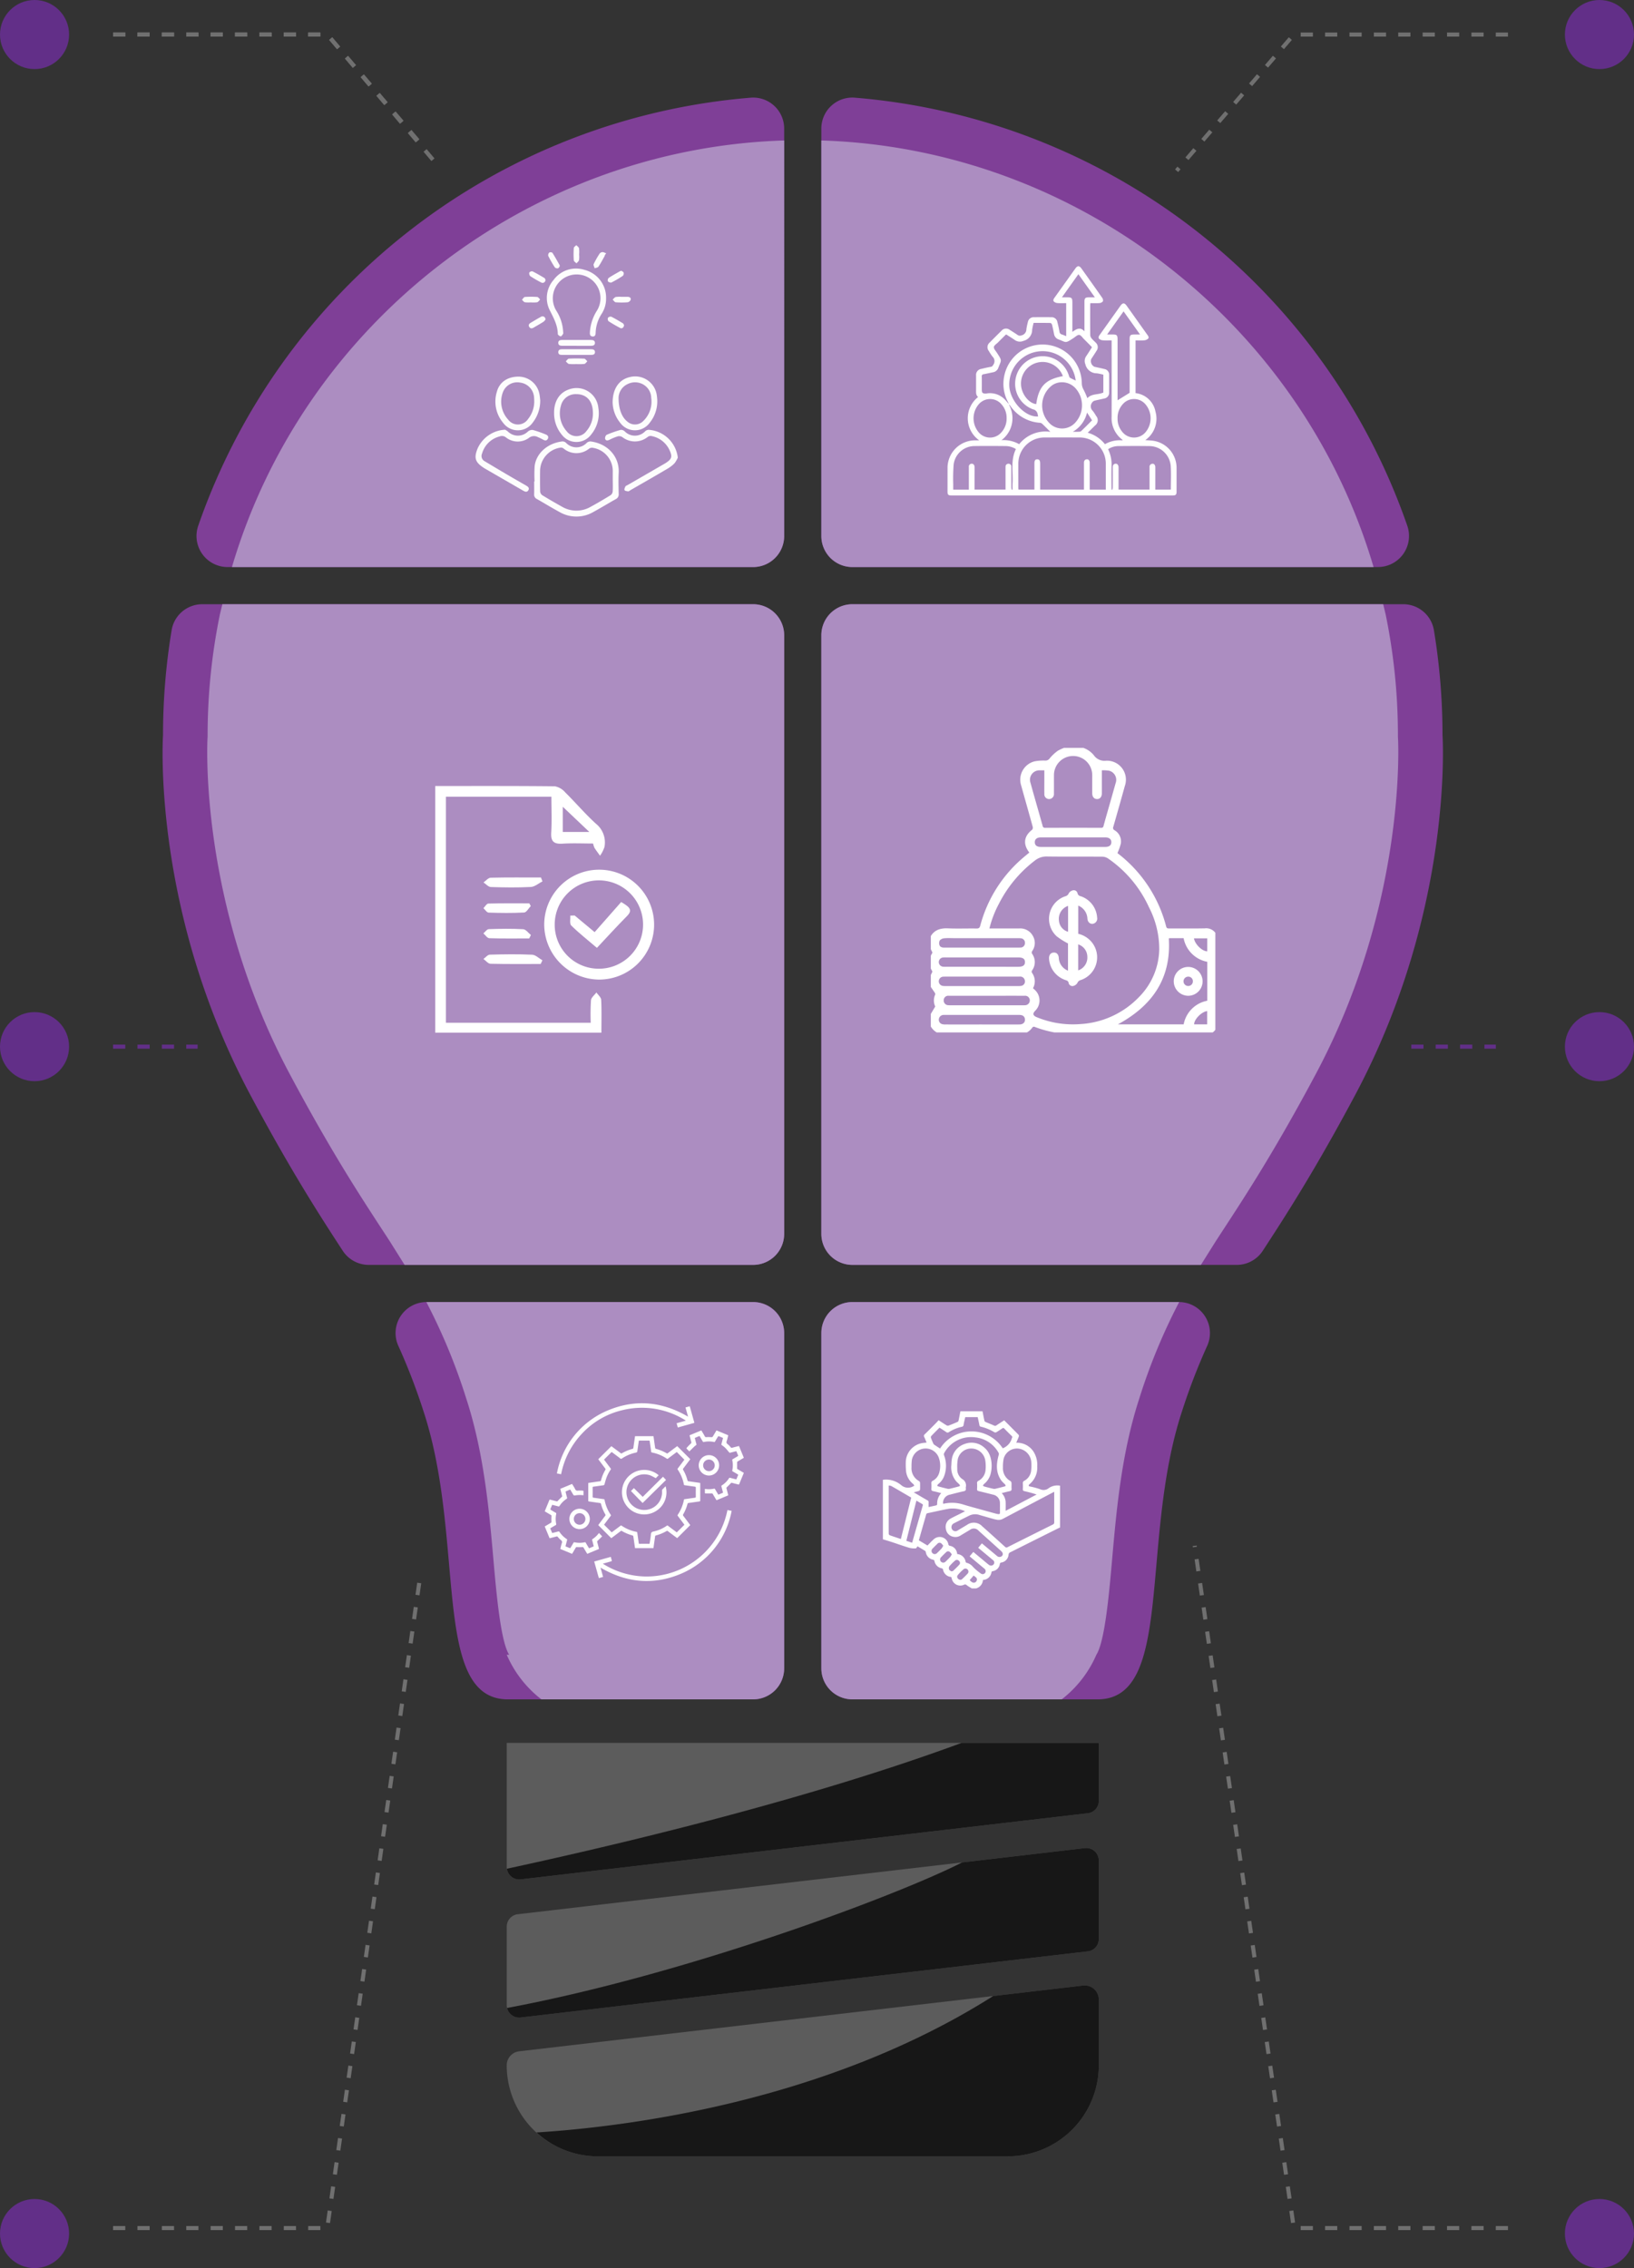 <svg xmlns="http://www.w3.org/2000/svg" xmlns:xlink="http://www.w3.org/1999/xlink" width="402" height="558" viewBox="0 0 402 558">
  <rect x="0" y="0" width="402" height="558" fill="#333333" stroke="none"/>
  <defs>
    <clipPath id="clip-path">
      <rect id="Rectangle_19898" data-name="Rectangle 19898" width="49.758" height="66.77" fill="#fdfdfd"/>
    </clipPath>
    <clipPath id="clip-path-2">
      <rect id="Rectangle_19899" data-name="Rectangle 19899" width="53.851" height="60.694" fill="#fff"/>
    </clipPath>
    <clipPath id="clip-path-3">
      <rect id="Rectangle_19900" data-name="Rectangle 19900" width="49.006" height="43.731" transform="translate(0 0)" fill="#fff"/>
    </clipPath>
    <clipPath id="clip-path-4">
      <rect id="Rectangle_19901" data-name="Rectangle 19901" width="56.358" height="56.39" fill="#fff"/>
    </clipPath>
    <clipPath id="clip-path-5">
      <rect id="Rectangle_19902" data-name="Rectangle 19902" width="70" height="70" fill="#fff"/>
    </clipPath>
    <clipPath id="clip-path-6">
      <rect id="Rectangle_19903" data-name="Rectangle 19903" width="44" height="44" fill="#fff"/>
    </clipPath>
  </defs>
  <g id="Group_52197" data-name="Group 52197" transform="translate(-488.766 -2284.42)">
    <g id="Group_51392" data-name="Group 51392" transform="translate(528.766 2308.42)">
      <path id="Path_75381" data-name="Path 75381" d="M327.348,319.113,187.8,335.39a3.052,3.052,0,0,1-3.405-3.033V301.811H330.046v14.27a3.053,3.053,0,0,1-2.7,3.033" transform="translate(-99.722 102.978)" fill="#5c5c5c"/>
      <path id="Path_75382" data-name="Path 75382" d="M327.348,340.764,187.8,357.038a3.05,3.05,0,0,1-3.405-3.031V334.669a3.053,3.053,0,0,1,2.7-3.031l139.553-16.274a3.049,3.049,0,0,1,3.405,3.029v19.338a3.055,3.055,0,0,1-2.7,3.033" transform="translate(-99.722 115.306)" fill="#5c5c5c"/>
      <path id="Path_75383" data-name="Path 75383" d="M307.649,375.08H206.787a22.4,22.4,0,0,1-22.4-22.4,3.464,3.464,0,0,1,3.063-3.442L326.18,333.06a3.464,3.464,0,0,1,3.866,3.442v16.181a22.4,22.4,0,0,1-22.4,22.4" transform="translate(-99.722 131.426)" fill="#5c5c5c"/>
      <path id="Path_75384" data-name="Path 75384" d="M232.531,317.758h94.559a7.634,7.634,0,0,0,6.4-3.463c5.725-8.77,12.886-19.871,22.741-38.349,24.377-45.708,21.482-88.523,21.482-88.523a158.153,158.153,0,0,0-2.119-25.839,7.637,7.637,0,0,0-7.545-6.364H232.531a7.639,7.639,0,0,0-7.64,7.638V310.117a7.64,7.64,0,0,0,7.64,7.64" transform="translate(-62.825 -30.569)" fill="#7f3f97"/>
      <path id="Path_75385" data-name="Path 75385" d="M232.531,205.5H361.824a7.652,7.652,0,0,0,7.233-10.142A157.447,157.447,0,0,0,233.066,90.018a7.623,7.623,0,0,0-8.175,7.627V197.862a7.64,7.64,0,0,0,7.64,7.64" transform="translate(-62.825 -89.993)" fill="#7f3f97"/>
      <path id="Path_75386" data-name="Path 75386" d="M285.371,155.221H149.858a7.639,7.639,0,0,0-7.545,6.366,158.147,158.147,0,0,0-2.121,25.837s-2.9,42.815,21.482,88.523c9.855,18.478,17.018,29.581,22.741,38.349a7.629,7.629,0,0,0,6.4,3.463h94.559a7.639,7.639,0,0,0,7.64-7.638V162.861a7.64,7.64,0,0,0-7.64-7.64" transform="translate(-140.085 -30.569)" fill="#7f3f97"/>
      <path id="Path_75387" data-name="Path 75387" d="M224.892,252.7v82.472a7.64,7.64,0,0,0,7.64,7.638h60.314c18.892,0,10.362-39,20.721-70.695a151.343,151.343,0,0,1,6.23-16.23,7.633,7.633,0,0,0-6.937-10.826H232.532a7.64,7.64,0,0,0-7.64,7.64" transform="translate(-62.824 51.273)" fill="#7f3f97"/>
      <path id="Path_75388" data-name="Path 75388" d="M289.036,197.864V97.646a7.621,7.621,0,0,0-8.175-7.627A157.446,157.446,0,0,0,144.872,195.362a7.652,7.652,0,0,0,7.233,10.142H281.4a7.64,7.64,0,0,0,7.64-7.64" transform="translate(-136.111 -89.992)" fill="#7f3f97"/>
      <path id="Path_75389" data-name="Path 75389" d="M258.048,245.057H177.72a7.633,7.633,0,0,0-6.937,10.826,151.3,151.3,0,0,1,6.23,16.228c10.36,31.693,1.829,70.7,20.721,70.7h60.314a7.64,7.64,0,0,0,7.64-7.64V252.7a7.64,7.64,0,0,0-7.64-7.64" transform="translate(-112.763 51.274)" fill="#7f3f97"/>
      <path id="Path_75390" data-name="Path 75390" d="M262.074,335.168V252.7a7.64,7.64,0,0,0-7.64-7.638H174.106c-.021,0-.042,0-.063,0a144.8,144.8,0,0,1,9.784,23.643c4.407,13.48,5.641,27.519,6.731,39.9.705,8.028,1.756,19.972,3.858,23.229h-.6a27.814,27.814,0,0,0,8.525,10.971h52.091a7.64,7.64,0,0,0,7.64-7.64" transform="translate(-109.149 51.274)" fill="#ac8dc1"/>
      <path id="Path_75391" data-name="Path 75391" d="M303.141,268.7a144.732,144.732,0,0,1,9.784-23.643c-.023,0-.044,0-.065,0H232.532a7.64,7.64,0,0,0-7.64,7.64v82.47a7.64,7.64,0,0,0,7.64,7.64h51.495a27.836,27.836,0,0,0,8.525-10.971c2.1-3.256,3.153-15.2,3.858-23.229,1.089-12.385,2.324-26.424,6.731-39.9" transform="translate(-62.824 51.274)" fill="#ac8dc1"/>
      <path id="Path_75392" data-name="Path 75392" d="M366.764,188.14l-.019-.346,0-.371a147.538,147.538,0,0,0-3.042-29.795l-.585-2.408H232.531a7.64,7.64,0,0,0-7.64,7.64V310.119a7.64,7.64,0,0,0,7.64,7.64h85.746l3.66-5.834,1.645-2.526c5.758-8.814,12.924-19.783,22.967-38.614,22.481-42.151,20.24-82.245,20.215-82.644" transform="translate(-62.825 -30.569)" fill="#ac8dc1"/>
      <path id="Path_75393" data-name="Path 75393" d="M287.776,310.119V162.861a7.64,7.64,0,0,0-7.64-7.64H149.555l-.585,2.408a147.576,147.576,0,0,0-3.042,29.795v.371l-.025.371c-.025.375-2.265,40.468,20.217,82.619,10.039,18.824,17.2,29.793,22.959,38.607l1.556,2.383,3.755,5.985h85.746a7.64,7.64,0,0,0,7.64-7.64" transform="translate(-134.85 -30.569)" fill="#ac8dc1"/>
      <path id="Path_75394" data-name="Path 75394" d="M284.875,95.519c-62.791,1.934-118.185,44.9-135.861,104.952h128.22a7.64,7.64,0,0,0,7.64-7.64Z" transform="translate(-131.95 -84.959)" fill="#ac8dc1"/>
      <path id="Path_75395" data-name="Path 75395" d="M224.892,95.519V192.83a7.64,7.64,0,0,0,7.64,7.64h128.22c-17.675-60.056-73.07-103.02-135.861-104.952" transform="translate(-62.824 -84.959)" fill="#ac8dc1"/>
      <path id="Path_75396" data-name="Path 75396" d="M330.025,316.083V301.811H296.277c-36.692,13.557-81.555,24.4-111.864,30.959a3.045,3.045,0,0,0,3.363,2.622l139.553-16.276a3.051,3.051,0,0,0,2.7-3.033" transform="translate(-99.701 102.978)" fill="#171717"/>
      <path id="Path_75397" data-name="Path 75397" d="M330.008,337.731V318.4a3.053,3.053,0,0,0-3.405-3.033l-30.219,3.524c-15.292,7.822-66.964,27.377-111.952,35.811a3.056,3.056,0,0,0,3.327,2.343l139.553-16.276a3.051,3.051,0,0,0,2.7-3.033" transform="translate(-99.684 115.305)" fill="#171717"/>
      <path id="Path_75398" data-name="Path 75398" d="M304.16,375.08a22.4,22.4,0,0,0,22.4-22.4V336.5a3.464,3.464,0,0,0-3.866-3.442l-22.107,2.578c-41.311,26.194-90.6,32.2-112.364,33.571A22.291,22.291,0,0,0,203.3,375.08Z" transform="translate(-96.233 131.426)" fill="#171717"/>
    </g>
    <circle id="Ellipse_119" data-name="Ellipse 119" cx="8.5" cy="8.5" r="8.5" transform="translate(488.766 2284.42)" fill="#622f88"/>
    <circle id="Ellipse_124" data-name="Ellipse 124" cx="8.5" cy="8.5" r="8.5" transform="translate(873.766 2284.42)" fill="#622f88"/>
    <circle id="Ellipse_120" data-name="Ellipse 120" cx="8.5" cy="8.5" r="8.5" transform="translate(488.766 2533.42)" fill="#622f88"/>
    <circle id="Ellipse_123" data-name="Ellipse 123" cx="8.5" cy="8.5" r="8.5" transform="translate(873.766 2533.42)" fill="#622f88"/>
    <circle id="Ellipse_121" data-name="Ellipse 121" cx="8.5" cy="8.5" r="8.5" transform="translate(488.766 2825.42)" fill="#622f88"/>
    <circle id="Ellipse_122" data-name="Ellipse 122" cx="8.5" cy="8.5" r="8.5" transform="translate(873.766 2825.42)" fill="#622f88"/>
    <path id="Path_75399" data-name="Path 75399" d="M2043.82,3084.5h52.688l23.027,26.934" transform="translate(-1527.234 -791.58)" fill="none" stroke="#707070" stroke-width="1" stroke-dasharray="3"/>
    <path id="Path_75400" data-name="Path 75400" d="M2043.82,3084.5h52.688l26.566,31.461" transform="translate(-1527.234 -791.58)" fill="none" stroke="#707070" stroke-width="1" stroke-dasharray="3"/>
    <path id="Path_75404" data-name="Path 75404" d="M2043.82,3111.434h52.688l22.7-159.189" transform="translate(-1527.234 -278.86)" fill="none" stroke="#707070" stroke-width="1" stroke-dasharray="3"/>
    <path id="Path_75401" data-name="Path 75401" d="M2119.535,3084.5h-52.687l-28.84,33.5" transform="translate(-1259.77 -791.58)" fill="none" stroke="#707070" stroke-width="1" stroke-dasharray="3"/>
    <path id="Path_75405" data-name="Path 75405" d="M2119.535,3111.434h-52.687l-24.395-167.846" transform="translate(-1259.77 -278.86)" fill="none" stroke="#707070" stroke-width="1" stroke-dasharray="3"/>
    <path id="Path_75402" data-name="Path 75402" d="M2043.82,3333.5h20.8" transform="translate(-1527.234 -791.58)" fill="none" stroke="#622f88" stroke-width="1" stroke-dasharray="3"/>
    <path id="Path_75403" data-name="Path 75403" d="M2043.82,3333.5h20.8" transform="translate(-1207.843 -791.58)" fill="none" stroke="#622f88" stroke-width="1" stroke-dasharray="3"/>
    <g id="Group_51394" data-name="Group 51394" transform="translate(605.766 2344.732)">
      <g id="Group_51393" data-name="Group 51393" clip-path="url(#clip-path)">
        <path id="Path_75406" data-name="Path 75406" d="M87.325,302.2a32.491,32.491,0,0,1,.024-3.782c.355-3.009,3.048-5.647,6.874-6.068a1.332,1.332,0,0,1,.858.369,3.5,3.5,0,0,0,5.093-.02,1.391,1.391,0,0,1,.945-.337c4.217.543,7.116,3.748,6.906,7.724-.092,1.728-.035,3.464,0,5.2a1.252,1.252,0,0,1-.707,1.262c-1.844,1.034-3.649,2.137-5.5,3.153a8.275,8.275,0,0,1-8.344.026c-1.884-1.017-3.708-2.144-5.573-3.2a1.181,1.181,0,0,1-.679-1.192c.033-1.044.009-2.09.009-3.135h.1m19.233-.31q0-1.031,0-2.061a5.79,5.79,0,0,0-4.917-5.9,1.267,1.267,0,0,0-.879.186,4.931,4.931,0,0,1-6.309-.019,1.068,1.068,0,0,0-.649-.223,5.857,5.857,0,0,0-5.123,5.568c-.023,1.759-.031,3.519.017,5.276a1.241,1.241,0,0,0,.519.875q2.387,1.459,4.838,2.815a6.967,6.967,0,0,0,7.075.028c1.663-.9,3.293-1.87,4.907-2.859a1.28,1.28,0,0,0,.5-.887c.065-.93.023-1.867.023-2.8" transform="translate(-72.812 -244.07)" fill="#fdfdfd"/>
        <path id="Path_75407" data-name="Path 75407" d="M120.733,42.2a6.807,6.807,0,0,1-1.085,3.832,8.991,8.991,0,0,0-1.477,4.565c-.016.511-.06,1.071-.772,1.012-.691-.056-.675-.615-.642-1.123a11.2,11.2,0,0,1,1.7-5.187,5.832,5.832,0,0,0-4.268-8.9,5.861,5.861,0,0,0-5.69,8.893,10.618,10.618,0,0,1,1.668,5.106c.007.192.074.426-.01.568-.148.25-.418.64-.588.617-.27-.037-.711-.364-.714-.573-.025-2.091-.962-3.831-1.87-5.639a6.737,6.737,0,0,1,.874-7.717,6.841,6.841,0,0,1,7.535-2.438,7.034,7.034,0,0,1,5.271,5.838,8.164,8.164,0,0,1,.071,1.151" transform="translate(-88.624 -29.145)" fill="#fdfdfd"/>
        <path id="Path_75408" data-name="Path 75408" d="M7.249,274.945a3.628,3.628,0,0,1,.682.428,3.5,3.5,0,0,0,4.916.051,1.639,1.639,0,0,1,1.217-.42,27.455,27.455,0,0,1,3.24,1.128c.44.174.742.553.471,1.055-.289.537-.724.462-1.194.189a12.316,12.316,0,0,0-1.256-.609,2,2,0,0,0-2.251.234,4.68,4.68,0,0,1-5.545-.113,1.591,1.591,0,0,0-1.654-.274,6.039,6.039,0,0,0-4.273,4.19,1.46,1.46,0,0,0,.633,1.9C4.125,283.825,6,284.958,7.9,286.07c1.515.89,3.04,1.762,4.563,2.637.438.252.831.568.537,1.107-.318.585-.815.406-1.28.137l-9.484-5.48c-.071-.041-.139-.089-.208-.134-2.154-1.408-2.479-2.453-1.5-4.832a7.847,7.847,0,0,1,6.725-4.56" transform="translate(0 -229.542)" fill="#fdfdfd"/>
        <path id="Path_75409" data-name="Path 75409" d="M210.807,281.906a6.448,6.448,0,0,1-.821,1.409,8.5,8.5,0,0,1-1.758,1.344c-3.028,1.781-6.078,3.527-9.12,5.284-.166.1-.345.275-.5.259-.32-.032-.775-.082-.9-.29s.065-.63.211-.91c.087-.167.354-.242.544-.352l8.629-4.984c.237-.137.479-.269.709-.418,1.542-.994,1.722-1.569.934-3.251a6.127,6.127,0,0,0-4.564-3.422,1.178,1.178,0,0,0-.8.267,5.025,5.025,0,0,1-6.2.028,1.46,1.46,0,0,0-1.1-.206,11.751,11.751,0,0,0-2.042.84c-.462.229-.924.3-1.1-.208a1.076,1.076,0,0,1,.345-.99,27.913,27.913,0,0,1,3.46-1.225,1.339,1.339,0,0,1,1,.355,3.494,3.494,0,0,0,5.034,0,1.337,1.337,0,0,1,.85-.375,7.75,7.75,0,0,1,7.184,6.848" transform="translate(-161.049 -229.635)" fill="#fdfdfd"/>
        <path id="Path_75410" data-name="Path 75410" d="M116.99,219.061c-.018-2.82,1.3-4.925,3.6-5.727a5.379,5.379,0,0,1,7.287,4.515,8.212,8.212,0,0,1-1.771,6.572,4.517,4.517,0,0,1-7.213.045,8.193,8.193,0,0,1-1.9-5.405m5.489-4.581a3.7,3.7,0,0,0-3.8,2.8,6.635,6.635,0,0,0,1.408,6.327,3.015,3.015,0,0,0,4.857-.048,6.6,6.6,0,0,0,1.584-4.736c-.1-2.769-1.617-4.331-4.045-4.346" transform="translate(-97.671 -177.819)" fill="#fdfdfd"/>
        <path id="Path_75411" data-name="Path 75411" d="M204.2,202.047c.006-3.475,1.639-5.7,4.3-6.272a5.362,5.362,0,0,1,6.6,4.775,8.363,8.363,0,0,1-1.78,6.484,4.491,4.491,0,0,1-7.3-.051,8.234,8.234,0,0,1-1.819-4.936m1.461-1.128c0,2.751.826,4.75,2.11,5.777a2.858,2.858,0,0,0,4.022-.153,6.591,6.591,0,0,0,1.9-5.645,3.85,3.85,0,0,0-1.581-3.037,4.052,4.052,0,0,0-4.3-.31,3.8,3.8,0,0,0-2.149,3.368" transform="translate(-170.481 -163.332)" fill="#fdfdfd"/>
        <path id="Path_75412" data-name="Path 75412" d="M40.651,201.671a8.772,8.772,0,0,1-1.86,5.565,4.476,4.476,0,0,1-7.247.055,8.142,8.142,0,0,1-1.557-7.674c.667-2.479,2.835-3.826,5.643-3.7a5.241,5.241,0,0,1,4.819,4.256c.114.562.155,1.14.2,1.5m-1.47.218c-.014-.3-.014-.573-.041-.847a3.9,3.9,0,0,0-3.331-3.657,3.77,3.77,0,0,0-4.336,2.35,6.54,6.54,0,0,0,1.265,6.71,3,3,0,0,0,4.944-.141,6.919,6.919,0,0,0,1.5-4.415" transform="translate(-24.744 -163.557)" fill="#fdfdfd"/>
        <path id="Path_75413" data-name="Path 75413" d="M127.75,142.64c-1.181,0-2.362,0-3.542,0-.507,0-.987-.082-1-.7s.475-.729.977-.73c2.334,0,4.668,0,7,0,.542,0,1.068.112,1.05.753-.016.579-.511.692-1.028.687-1.153-.013-2.307,0-3.46,0" transform="translate(-102.862 -117.886)" fill="#fdfdfd"/>
        <path id="Path_75414" data-name="Path 75414" d="M127.679,155.068c1.207,0,2.414.008,3.62,0,.494,0,.93.129.953.668.027.618-.46.725-.97.725q-3.579,0-7.158,0c-.481,0-.917-.107-.9-.7.014-.57.426-.694.919-.691,1.179.008,2.359,0,3.538,0" transform="translate(-102.873 -129.458)" fill="#fdfdfd"/>
        <path id="Path_75415" data-name="Path 75415" d="M136.947,170.208a10.782,10.782,0,0,1-1.8-.03c-.289-.05-.524-.415-.783-.638.253-.229.5-.642.762-.656a34.36,34.36,0,0,1,3.78,0c.268.015.515.419.772.644-.251.227-.478.608-.757.651a13.214,13.214,0,0,1-1.969.031" transform="translate(-112.172 -140.952)" fill="#fdfdfd"/>
        <path id="Path_75416" data-name="Path 75416" d="M200.91,108.467c0,.587-.495.968-.917.749-.994-.516-1.969-1.074-2.905-1.686a.85.85,0,0,1-.132-.828.871.871,0,0,1,.806-.28c.978.486,1.918,1.05,2.853,1.617.162.1.237.34.3.429" transform="translate(-164.385 -88.825)" fill="#fdfdfd"/>
        <path id="Path_75417" data-name="Path 75417" d="M83.331,106.957a2.618,2.618,0,0,1-.51.532c-.787.5-1.6.951-2.4,1.423-.405.238-.793.27-1.071-.17-.29-.46-.036-.785.351-1.018.82-.494,1.642-.988,2.482-1.446a.726.726,0,0,1,1.15.68" transform="translate(-66.141 -88.62)" fill="#fdfdfd"/>
        <path id="Path_75418" data-name="Path 75418" d="M178.593,11.05a3.148,3.148,0,0,1-.174.455c-.47.832-.91,1.686-1.45,2.47-.163.236-.612.275-.929.4-.09-.353-.358-.788-.239-1.044a21.363,21.363,0,0,1,1.5-2.626.982.982,0,0,1,.753-.317,2.63,2.63,0,0,1,.835.334l-.3.323" transform="translate(-146.745 -8.676)" fill="#fdfdfd"/>
        <path id="Path_75419" data-name="Path 75419" d="M110.928,14.041c-.1.118-.238.434-.434.476a.892.892,0,0,1-.773-.222,29.6,29.6,0,0,1-1.625-2.839.91.91,0,0,1,.263-.812.788.788,0,0,1,.771.065c.631.985,1.192,2.014,1.772,3.031.024.043.011.108.025.3" transform="translate(-90.222 -8.825)" fill="#fdfdfd"/>
        <path id="Path_75420" data-name="Path 75420" d="M83.906,40.969a.707.707,0,0,1-1.052.7A27.862,27.862,0,0,1,80.168,40.1a.966.966,0,0,1-.23-.883.854.854,0,0,1,.791-.286c1,.493,1.963,1.067,2.924,1.638.141.084.2.308.253.4" transform="translate(-66.714 -32.484)" fill="#fdfdfd"/>
        <path id="Path_75421" data-name="Path 75421" d="M200.216,38.157c.166.134.485.267.538.468a.886.886,0,0,1-.194.782,27.222,27.222,0,0,1-2.83,1.647.98.98,0,0,1-.864-.318.856.856,0,0,1,.2-.812c.884-.59,1.823-1.1,2.745-1.63a2.631,2.631,0,0,1,.4-.137" transform="translate(-164.323 -31.856)" fill="#fdfdfd"/>
        <path id="Path_75422" data-name="Path 75422" d="M71.308,78.232a7.225,7.225,0,0,1-1.475-.029c-.269-.058-.476-.4-.71-.616.24-.239.465-.664.722-.685a20.3,20.3,0,0,1,3.039,0c.251.018.477.4.714.62-.243.238-.453.618-.735.683a7.087,7.087,0,0,1-1.556.03" transform="translate(-57.708 -64.154)" fill="#fdfdfd"/>
        <path id="Path_75423" data-name="Path 75423" d="M206.465,76.849c.466,0,.933,0,1.4,0s.882.2.784.7a1.034,1.034,0,0,1-.736.641,18.458,18.458,0,0,1-2.957,0c-.267-.022-.5-.434-.75-.668.26-.222.491-.57.786-.638a6.758,6.758,0,0,1,1.475-.029" transform="translate(-170.483 -64.135)" fill="#fdfdfd"/>
        <path id="Path_75424" data-name="Path 75424" d="M147.365,2.3a6.028,6.028,0,0,1-.027,1.391c-.072.3-.406.527-.622.788-.231-.245-.641-.477-.661-.738a20.617,20.617,0,0,1,0-3.037c.018-.247.4-.469.619-.7.231.245.6.461.662.743a7.42,7.42,0,0,1,.031,1.555" transform="translate(-121.889 -0.001)" fill="#fdfdfd"/>
      </g>
    </g>
    <g id="Group_51396" data-name="Group 51396" transform="translate(595.84 2477.792)">
      <g id="Group_51395" data-name="Group 51395" clip-path="url(#clip-path-2)">
        <path id="Path_75425" data-name="Path 75425" d="M0,.007c9.983,0,19.709-.039,29.434.066a4.454,4.454,0,0,1,2.542,1.489c2.554,2.524,4.887,5.281,7.537,7.694a5.912,5.912,0,0,1,2.124,5.754,8.143,8.143,0,0,1-1.091,2.145c-.455-.636-.927-1.261-1.355-1.915a5.56,5.56,0,0,1-.352-1.088c-2.481,0-5.014-.119-7.53.036-2.079.128-2.9-.512-2.769-2.69.17-2.891.042-5.8.042-8.854H2.635V58.249H38.258a54.539,54.539,0,0,1,.064-5.539c.069-.677.867-1.279,1.333-1.916.41.6,1.142,1.19,1.174,1.812.132,2.62.056,5.25.056,8.088H0ZM31.388,11.3H37.91L31.388,5.113Z" transform="translate(0 0)" fill="#fff"/>
        <path id="Path_75426" data-name="Path 75426" d="M47.254,49.851A13.517,13.517,0,1,1,60.628,63.3,13.616,13.616,0,0,1,47.254,49.851M60.57,60.629A10.869,10.869,0,1,0,49.834,49.709,10.826,10.826,0,0,0,60.57,60.629" transform="translate(-20.438 -15.674)" fill="#fff"/>
        <path id="Path_75427" data-name="Path 75427" d="M34.985,75.346c-4.12,0-8.24.048-12.358-.055-.582-.014-1.146-.768-1.718-1.18.522-.368,1.034-1.041,1.565-1.056,3.467-.1,6.943-.148,10.407.01.863.039,1.688.9,2.53,1.376l-.426.905" transform="translate(-9.043 -31.558)" fill="#fff"/>
        <path id="Path_75428" data-name="Path 75428" d="M35.434,40.61c-.948.482-1.877,1.327-2.848,1.379-3.28.175-6.577.127-9.862.014-.613-.022-1.2-.737-1.8-1.132.59-.4,1.171-1.141,1.771-1.157,4.12-.1,8.243-.053,12.366-.053l.376.949" transform="translate(-9.049 -17.149)" fill="#fff"/>
        <path id="Path_75429" data-name="Path 75429" d="M32.15,64.277c-3.275,0-6.552.052-9.823-.056-.495-.016-.966-.775-1.448-1.189.44-.363.871-1.025,1.323-1.041,2.822-.1,5.654-.142,8.47.017.658.037,1.267.927,1.9,1.424l-.422.845" transform="translate(-9.03 -26.774)" fill="#fff"/>
        <path id="Path_75430" data-name="Path 75430" d="M32.544,51.541c-.539.552-1.053,1.549-1.621,1.581-2.909.162-5.833.123-8.748.026-.436-.015-.85-.71-1.274-1.091.4-.395.789-1.121,1.2-1.133,3.362-.092,6.728-.052,10.093-.052l.351.669" transform="translate(-9.04 -21.999)" fill="#fff"/>
        <path id="Path_75431" data-name="Path 75431" d="M59.6,53.613l4.92,4.1,6.532-7.41c2.226,1.3,2.85,2.023,1.4,3.486-2.457,2.477-4.8,5.065-7.369,7.792-2.389-2.04-4.46-3.663-6.317-5.5-.445-.441-.176-1.6-.235-2.433l1.071-.034" transform="translate(-25.303 -21.757)" fill="#fff"/>
      </g>
    </g>
    <g id="Group_51398" data-name="Group 51398" transform="translate(622.766 2629.653)">
      <g id="Group_51397" data-name="Group 51397" clip-path="url(#clip-path-3)">
        <path id="Path_75432" data-name="Path 75432" d="M264.16,210.786l1.3-.188c.529-.076,1.058-.155,1.588-.224a.222.222,0,0,0,.215-.192,10.411,10.411,0,0,1,1.082-2.617.246.246,0,0,0-.026-.321c-.581-.766-1.155-1.536-1.72-2.288l3.228-3.209,1.27.95c.347.26.7.517,1.038.782a.205.205,0,0,0,.268.016,10.606,10.606,0,0,1,2.615-1.087.262.262,0,0,0,.221-.26c.13-.952.27-1.9.409-2.865h4.531c.055.373.112.751.166,1.13.085.6.164,1.193.259,1.788a.279.279,0,0,0,.161.187,11.109,11.109,0,0,1,2.689,1.123c.11.065.172.017.25-.041q1.087-.817,2.177-1.633c.054-.04.109-.078.148-.106l3.211,3.211-.7.93c-.341.455-.679.912-1.027,1.362a.258.258,0,0,0-.026.339,9.985,9.985,0,0,1,1.069,2.6c.045.181.158.191.292.21l2.692.382c.04.006.078.016.137.029,0,.074.01.146.01.217,0,1.368,0,2.735,0,4.1,0,.162-.044.218-.208.239-.885.117-1.768.251-2.653.37a.287.287,0,0,0-.28.251,10.1,10.1,0,0,1-1.031,2.507.323.323,0,0,0,.018.425c.578.75,1.139,1.513,1.7,2.261l-3.217,3.206c-.131-.1-.288-.211-.443-.327-.623-.467-1.248-.931-1.866-1.4a.23.23,0,0,0-.3-.02,10.45,10.45,0,0,1-2.6,1.078.26.26,0,0,0-.225.256c-.128.952-.268,1.9-.406,2.866h-4.531c-.055-.371-.113-.749-.167-1.127-.085-.6-.163-1.193-.258-1.788a.278.278,0,0,0-.16-.187,10.991,10.991,0,0,1-2.688-1.124c-.12-.071-.185-.011-.266.05L270,224.231l-.2.146-3.21-3.216c.238-.319.5-.664.754-1.009.325-.433.648-.868.978-1.3a.232.232,0,0,0,.022-.3,10.319,10.319,0,0,1-1.08-2.617.234.234,0,0,0-.231-.2c-.9-.124-1.808-.258-2.712-.385-.112-.016-.183-.033-.183-.177.005-1.422,0-2.843,0-4.265,0-.033.007-.066.013-.119m3.865-5.748c.035.049.078.108.122.167.5.666.995,1.335,1.5,2a.227.227,0,0,1,.007.316,8.883,8.883,0,0,0-1.06,2.072c-.17.491-.31.993-.443,1.5a.347.347,0,0,1-.351.281c-.8.105-1.594.224-2.392.33-.147.019-.187.078-.186.222.007.738.012,1.476,0,2.213,0,.206.066.262.255.287.825.11,1.647.236,2.471.349a.206.206,0,0,1,.211.19,9.74,9.74,0,0,0,1.509,3.65.212.212,0,0,1-.018.3c-.238.3-.465.615-.7.924l-.918,1.224,1.883,1.879c.707-.53,1.434-1.071,2.156-1.62a.208.208,0,0,1,.285-.014,9.779,9.779,0,0,0,3.668,1.517.2.2,0,0,1,.18.2c.117.851.244,1.7.359,2.552.018.136.063.182.2.181q1.147-.009,2.295,0c.132,0,.188-.034.207-.175.094-.7.237-1.4.288-2.11.034-.477.21-.656.683-.75a8.884,8.884,0,0,0,3.218-1.4.229.229,0,0,1,.319.011c.406.316.821.62,1.232.928l.918.687,1.881-1.871c-.036-.05-.078-.11-.122-.169q-.755-1.007-1.511-2.014c-.059-.079-.1-.139-.028-.246a9.874,9.874,0,0,0,1.541-3.7.18.18,0,0,1,.18-.17c.831-.113,1.66-.241,2.492-.35.191-.025.257-.085.253-.289q-.022-1.066,0-2.132c0-.211-.05-.288-.27-.315-.819-.1-1.634-.232-2.452-.341a.218.218,0,0,1-.216-.21,9.739,9.739,0,0,0-1.506-3.629.214.214,0,0,1,.012-.3c.508-.668,1.01-1.341,1.513-2.012.043-.057.082-.118.1-.142l-1.865-1.886c-.71.532-1.432,1.069-2.148,1.614a.231.231,0,0,1-.319.017,9.758,9.758,0,0,0-3.632-1.5c-.141-.027-.184-.09-.2-.224-.117-.851-.244-1.7-.361-2.552-.016-.117-.055-.162-.177-.162q-1.168.006-2.335,0c-.114,0-.167.029-.184.154-.1.744-.216,1.486-.319,2.23-.069.5-.063.5-.541.61a9.674,9.674,0,0,0-3.246,1.39.345.345,0,0,1-.49-.021c-.34-.279-.7-.534-1.051-.8s-.691-.516-1.018-.759l-1.879,1.873" transform="translate(-253.413 -191.188)" fill="#fff"/>
        <path id="Path_75433" data-name="Path 75433" d="M105.843,1.033l1.044-.293,1.142,4.08-4.08,1.143-.294-1.044,2.211-.622,0-.066a20.041,20.041,0,0,0-15.593-2.52,19.7,19.7,0,0,0-9.811,5.67,20.132,20.132,0,0,0-5.222,10.083l-1.033-.2A20.957,20.957,0,0,1,86.643,1.8c6.825-2.885,13.444-2.236,19.83,1.5l-.63-2.266" transform="translate(-71.194 -0.003)" fill="#fff"/>
        <path id="Path_75434" data-name="Path 75434" d="M301.527,660.785l.637,2.276-1.043.3-1.146-4.083,4.079-1.144c.094.333.187.648.265.966.007.029-.082.106-.138.123-.6.176-1.21.343-1.816.514-.07.02-.138.043-.261.082a20.209,20.209,0,0,0,6.982,2.772,19.737,19.737,0,0,0,7.467.032,20.23,20.23,0,0,0,16.2-16.009l1.038.2a20.986,20.986,0,0,1-12.45,15.467c-6.817,2.877-13.431,2.232-19.81-1.5" transform="translate(-287.788 -620.344)" fill="#fff"/>
        <path id="Path_75435" data-name="Path 75435" d="M868.112,166.311c-.364-.15-.705-.3-1.053-.427a.207.207,0,0,0-.181.076q-.374.6-.726,1.222a.219.219,0,0,1-.278.122,5.983,5.983,0,0,0-2.478,0,.22.22,0,0,1-.278-.123c-.254-.446-.52-.886-.8-1.353l-1.16.481c.1.39.194.768.288,1.147.044.177.156.379.106.525s-.274.218-.4.342c-.4.381-.793.771-1.188,1.158a1.719,1.719,0,0,0-.125.154c-.242-.237-.478-.459-.7-.7a.21.21,0,0,1,.027-.2c.322-.346.643-.695.988-1.017a.36.36,0,0,0,.14-.424c-.153-.532-.279-1.072-.422-1.635l2.9-1.2c.223.374.439.739.657,1.1.107.18.178.428.337.518s.4.01.608.013c.331.006.662.027.993.022a.3.3,0,0,0,.212-.127c.267-.431.522-.871.781-1.307.041-.069.085-.136.138-.221l2.893,1.2c-.084.337-.166.669-.248,1-.07.282-.246.59-.182.838.06.232.375.4.571.6a5.669,5.669,0,0,1,.476.527.277.277,0,0,0,.347.1c.548-.147,1.1-.284,1.671-.431l1.2,2.9-1.046.625c-.169.1-.344.191-.5.3a.292.292,0,0,0-.109.2c-.009.486,0,.973-.007,1.459a.216.216,0,0,0,.131.22c.507.3,1.011.6,1.534.911-.126.307-.249.6-.373.9-.254.612-.511,1.223-.759,1.838-.051.127-.107.155-.241.119-.509-.139-1.024-.255-1.532-.4a.263.263,0,0,0-.307.1q-.474.5-.975.974a.24.24,0,0,0-.088.275c.133.5.258,1,.384,1.493.018.071.032.143.051.23l-2.893,1.2-.457-.767c-.149-.25-.3-.5-.442-.753a.258.258,0,0,0-.275-.144c-.486.01-.973,0-1.459,0-.177,0-.232-.068-.222-.243.015-.283,0-.566,0-.873.085.008.156.013.226.022a5.914,5.914,0,0,0,2-.082.226.226,0,0,1,.287.133c.254.446.521.884.793,1.341l1.161-.481c-.132-.519-.254-1.024-.391-1.524a.215.215,0,0,1,.107-.282,5.811,5.811,0,0,0,1.765-1.768.2.2,0,0,1,.269-.09c.451.121.9.231,1.355.353.129.035.192.01.24-.123.1-.286.224-.566.349-.843a.158.158,0,0,0-.078-.243c-.4-.232-.8-.478-1.208-.709a.22.22,0,0,1-.132-.274,5.833,5.833,0,0,0,0-2.477.229.229,0,0,1,.135-.289c.4-.225.792-.469,1.191-.7.114-.065.153-.123.093-.254-.13-.283-.247-.571-.36-.861-.043-.11-.09-.14-.21-.107-.45.123-.905.227-1.355.351a.218.218,0,0,1-.26-.084c-.329-.386-.646-.783-1-1.143a6.09,6.09,0,0,0-.8-.627.226.226,0,0,1-.1-.286c.135-.5.257-.994.391-1.517" transform="translate(-824.225 -157.781)" fill="#fff"/>
        <path id="Path_75436" data-name="Path 75436" d="M9.535,491.648a6.431,6.431,0,0,0-1.892.012c-.474.078-.474.074-.718-.338l-.644-1.086c-.366.153-.727.3-1.083.458-.032.014-.05.113-.038.164.109.454.218.908.344,1.357a.24.24,0,0,1-.114.317,5.789,5.789,0,0,0-1.736,1.741.227.227,0,0,1-.3.106c-.495-.134-.993-.256-1.507-.386-.153.368-.305.721-.442,1.079-.014.037.047.13.1.16.4.244.8.484,1.205.713a.232.232,0,0,1,.132.293,6.013,6.013,0,0,0-.009,2.438.269.269,0,0,1-.158.338c-.4.22-.782.458-1.173.687-.084.049-.139.088-.088.2.148.334.282.673.433,1.037l.938-.236c.21-.053.417-.118.63-.156a.252.252,0,0,1,.21.081,6.068,6.068,0,0,0,1.8,1.794c.116.074.12.152.088.271-.133.5-.257.994-.39,1.518.365.152.723.305,1.088.444.035.013.125-.055.157-.107.244-.4.484-.8.714-1.2a.217.217,0,0,1,.276-.126,5.894,5.894,0,0,0,2.457,0,.242.242,0,0,1,.31.134c.215.384.444.759.669,1.137.037.063.079.124.128.2l1.152-.476c-.071-.287-.14-.566-.21-.845-.06-.236-.119-.472-.185-.707a.182.182,0,0,1,.089-.235,5.876,5.876,0,0,0,1.588-1.5l.791.827c-.355.348-.73.725-1.118,1.088a.265.265,0,0,0-.1.308c.141.508.266,1.021.4,1.531.025.1.045.175-.083.228-.92.376-1.837.758-2.775,1.146-.11-.182-.218-.359-.324-.538-.186-.314-.376-.626-.554-.946a.3.3,0,0,0-.333-.174,11.3,11.3,0,0,1-1.317,0,.288.288,0,0,0-.316.17c-.283.492-.576.978-.879,1.49l-2.9-1.2c.122-.483.217-.961.369-1.421a.581.581,0,0,0-.225-.765,5.413,5.413,0,0,1-.776-.8.252.252,0,0,0-.3-.089c-.561.15-1.124.292-1.7.441l-1.2-2.9,1.313-.782a.95.95,0,0,1,.14-.081c.189-.072.216-.2.2-.4-.025-.431-.008-.865.008-1.3a.238.238,0,0,0-.129-.259c-.509-.294-1.013-.6-1.534-.906.1-.238.192-.468.287-.7.282-.681.567-1.361.843-2.045.051-.127.106-.156.241-.119.515.14,1.036.259,1.551.4a.236.236,0,0,0,.274-.091c.322-.337.651-.668.99-.988a.242.242,0,0,0,.087-.276c-.134-.5-.261-1.008-.389-1.512-.016-.064-.027-.13-.043-.209l2.893-1.2c.249.417.517.817.732,1.243a.611.611,0,0,0,.73.4,7.356,7.356,0,0,1,1.153.016c.136,0,.192.052.187.194-.009.3,0,.593,0,.919" transform="translate(0 -469.012)" fill="#fff"/>
        <path id="Path_75437" data-name="Path 75437" d="M938.035,316.623a2.51,2.51,0,1,1-2.524-2.515,2.5,2.5,0,0,1,2.524,2.515m-2.5,1.427a1.426,1.426,0,1,0-1.432-1.411,1.432,1.432,0,0,0,1.432,1.411" transform="translate(-895.114 -301.349)" fill="#fff"/>
        <path id="Path_75438" data-name="Path 75438" d="M154.777,641.237a2.511,2.511,0,1,1-2.6-2.487,2.519,2.519,0,0,1,2.6,2.487m-2.519-1.4a1.425,1.425,0,1,0,1.433,1.41,1.432,1.432,0,0,0-1.433-1.41" transform="translate(-143.672 -612.802)" fill="#fff"/>
        <path id="Path_75439" data-name="Path 75439" d="M477.587,404.86l-.722.725a14.014,14.014,0,0,0-1.287-.669,4.385,4.385,0,1,0,2.817,4.607c.034-.314.009-.634.018-.951a.289.289,0,0,1,.057-.179c.266-.278.54-.549.816-.826a5.374,5.374,0,0,1-2.135,5.958,5.477,5.477,0,1,1,.435-8.665" transform="translate(-449.538 -387.153)" fill="#fff"/>
        <path id="Path_75440" data-name="Path 75440" d="M525.411,449.837l4.993-4.956.739.795-5.76,5.673-2.868-2.951.721-.714,2.175,2.153" transform="translate(-501.289 -426.809)" fill="#fff"/>
      </g>
    </g>
    <g id="Group_51400" data-name="Group 51400" transform="translate(721.881 2349.922)">
      <g id="Group_51399" data-name="Group 51399" clip-path="url(#clip-path-4)">
        <path id="Path_75441" data-name="Path 75441" d="M34.482,40.959a8.187,8.187,0,0,1,4.244,2.825,7.268,7.268,0,0,1,4.319-.943c0-.078.007-.129-.01-.142a6.62,6.62,0,0,1-2.664-5.686q.016-9.034,0-18.068v-.706c-.749,0-1.447.04-2.137-.017a1.517,1.517,0,0,1-.953-.389c-.3-.346-.006-.716.226-1.042q2.512-3.518,5.014-7.044c.57-.8,1-.8,1.566-.005q2.526,3.545,5.047,7.093c.218.307.509.662.2.989a1.571,1.571,0,0,1-.95.4c-.693.059-1.394.018-2.129.018v12.97a5.617,5.617,0,0,1,4.9,4.541,6.427,6.427,0,0,1-2.507,7.025c.712.057,1.383.07,2.041.17a6.73,6.73,0,0,1,5.656,6.54c.009,1.988,0,3.976,0,5.964,0,.736-.2.94-.931.94q-27.242,0-54.485,0c-.734,0-.933-.2-.934-.936C0,53.465,0,51.477,0,49.489A6.787,6.787,0,0,1,6.64,42.833c.328,0,.657,0,1.153,0a6.65,6.65,0,0,1-.278-10.655c-.61-.526-.49-1.244-.492-1.935q-.005-1.666,0-3.333a1.5,1.5,0,0,1,1.312-1.661c.774-.187,1.551-.373,2.335-.507.347-.06.441-.263.6-.523a1.51,1.51,0,0,0-.2-1.983,11.926,11.926,0,0,1-.9-1.365,1.489,1.489,0,0,1,.205-2.107q1.43-1.463,2.893-2.895a1.474,1.474,0,0,1,2.059-.2c.661.411,1.32.828,1.96,1.27a.939.939,0,0,0,.853.084A1.551,1.551,0,0,0,19.4,15.463a16.524,16.524,0,0,1,.36-1.711,1.435,1.435,0,0,1,1.495-1.213q2.134-.019,4.267,0a1.422,1.422,0,0,1,1.5,1.2c.195.772.382,1.549.509,2.334a.787.787,0,0,0,.626.721c.328.1.639.252,1.036.414V9.078c-.68,0-1.377.038-2.067-.016a1.534,1.534,0,0,1-.961-.368c-.3-.341-.016-.719.217-1.045Q28.916,4.107,31.439.561c.53-.742.974-.749,1.5-.014,1.709,2.393,3.418,4.786,5.1,7.2a1.063,1.063,0,0,1,.19.877,1.183,1.183,0,0,1-.844.436c-.731.061-1.471.02-2.246.02-.017.227-.041.4-.042.563,0,2.436-.012,4.873.013,7.309a1.438,1.438,0,0,0,.331.8c.3.379.685.691,1.019,1.046a1.481,1.481,0,0,1,.219,1.97c-.426.7-.887,1.374-1.326,2.064a1.531,1.531,0,0,0,.789,1.9c.815.185,1.635.349,2.445.552a1.4,1.4,0,0,1,1.171,1.464q.022,2.163,0,4.326a1.416,1.416,0,0,1-1.182,1.458c-.811.2-1.636.343-2.442.561a1.142,1.142,0,0,0-.573.456,1.5,1.5,0,0,0,.17,2.035,9.123,9.123,0,0,1,.8,1.218,1.6,1.6,0,0,1-.244,2.384c-.564.564-1.137,1.118-1.805,1.774M15.088,33.933c.064.159.12.321.192.477a6.776,6.776,0,0,1,.075,5.813,6.856,6.856,0,0,1-2.083,2.568,7.778,7.778,0,0,1,4.358.99,8.236,8.236,0,0,1,7.666-3.04c-.687-.682-1.336-1.344-2.009-1.982a.964.964,0,0,0-.544-.244A9.561,9.561,0,0,1,15.413,34.3a3.5,3.5,0,0,0-.336-.358,5.686,5.686,0,0,0-.226-.579,9.458,9.458,0,0,1-.882-6.462,9.634,9.634,0,0,1,19.059,1.857,3.247,3.247,0,0,0,.454,1.626,21.028,21.028,0,0,1,.918,2.077c1.056-1.17,2.66-.8,3.931-1.392V26.679a13.512,13.512,0,0,0-1.609-.341A2.852,2.852,0,0,1,33.907,24.1a2.079,2.079,0,0,1,.167-1.923c.506-.733.972-1.493,1.438-2.215a.739.739,0,0,0-.075-.156c-.616-.623-1.23-1.25-1.854-1.865-.386-.381-.76-1-1.192-1.045s-.931.465-1.382.762c-2.15,1.416-1.753,1.056-3.661.358A1.684,1.684,0,0,1,26.2,16.659c-.15-.762-.3-1.526-.492-2.278-.044-.171-.259-.421-.4-.424-1.361-.032-2.723-.019-4.127-.019a14.97,14.97,0,0,0-.368,1.722,2.771,2.771,0,0,1-2.137,2.7,2.164,2.164,0,0,1-2.079-.176c-.707-.5-1.455-.945-2.156-1.4a1.141,1.141,0,0,0-.163.1c-.622.618-1.246,1.234-1.862,1.857-.369.373-.983.734-1.019,1.142-.039.438.449.938.742,1.389,1.343,2.068,1.123,1.71.355,3.718a1.664,1.664,0,0,1-1.319,1.1c-.762.152-1.518.331-2.282.474a.488.488,0,0,0-.472.583c.025,1.052.009,2.1.009,3.156,0,.845.146,1,.976,1.028a1.891,1.891,0,0,0,.287-.045,5.035,5.035,0,0,1,4.33,1.426c.386.373.71.811,1.063,1.219m23.85,21.033v-.543c0-1.89,0-3.779,0-5.669a6.448,6.448,0,0,0-6.6-6.623q-4.177-.023-8.355,0a6.441,6.441,0,0,0-6.565,6.595c-.007,1.909,0,3.818,0,5.727,0,.168.022.335.033.5h3.926v-.665q0-2.893,0-5.785c0-.709.2-1,.688-1,.506-.007.724.3.724,1.035q0,2.893,0,5.785v.635H33.564V54.29c0-1.967,0-3.935,0-5.9,0-.407.1-.743.527-.867.508-.146.884.2.887.839.007,1.987,0,3.974,0,5.961v.646Zm-33.693,0c0-.257,0-.467,0-.676,0-1.637,0-3.273,0-4.91a.7.7,0,0,1,.677-.793c.4-.044.723.314.731.8.013.779,0,1.559,0,2.338,0,1.066,0,2.132,0,3.226h7.619c0-1.134,0-2.24,0-3.345,0-.76-.012-1.52.007-2.279a.686.686,0,0,1,.736-.738.668.668,0,0,1,.675.73c0,.175.006.351.006.526,0,1.539,0,3.078.005,4.617a2.744,2.744,0,0,0,.1.524l.2-.027c0-.512-.025-1.025,0-1.535.161-2.827-.525-5.732.824-8.443a4.855,4.855,0,0,0-2.589-.741c-2.513-.022-5.026-.042-7.538,0a5.19,5.19,0,0,0-5.2,4.595A48.057,48.057,0,0,0,1.4,53.69c-.007.421,0,.843,0,1.281Zm49.694-.012c0-1.923.085-3.8-.02-5.659a5.3,5.3,0,0,0-5.347-5.049c-2.473-.037-4.947-.023-7.421,0a4.647,4.647,0,0,0-2.647.766,8.541,8.541,0,0,1,.846,4.16c-.034,1.733-.009,3.468-.007,5.2,0,.2.02.4.031.6l.179.019a2.991,2.991,0,0,0,.1-.533q.012-2.513,0-5.026c0-.48.2-.8.689-.846.417-.041.723.336.733.87.01.487,0,.974,0,1.461v4.037H49.7V54.3c0-1.617,0-3.234,0-4.851a.745.745,0,0,1,.687-.855c.426-.052.721.3.726.857.009,1.091,0,2.182,0,3.273,0,.735,0,1.47,0,2.236ZM28.2,28.54a4.186,4.186,0,0,0-2.47.755,6.21,6.21,0,0,0-.272,9.67,4.371,4.371,0,0,0,5.844-.357,6.306,6.306,0,0,0,.351-8.394A4.506,4.506,0,0,0,28.2,28.54M39.263,16.786H40.64c1,0,1.189.194,1.189,1.2q0,7.216,0,14.432v.563L44.8,31.136v-.522q0-6.31,0-12.621c0-1.034.176-1.206,1.233-1.207h1.328L43.309,11.1l-4.046,5.687M41.83,37.428a4.94,4.94,0,0,0,1.069,3.2,3.7,3.7,0,0,0,5.936.051,5.321,5.321,0,0,0-.073-6.631,3.682,3.682,0,0,0-5.747,0,4.963,4.963,0,0,0-1.185,3.388m-27.3-.183a4.856,4.856,0,0,0-1.16-3.172,3.683,3.683,0,0,0-5.709-.107,5.32,5.32,0,0,0-.094,6.765,3.662,3.662,0,0,0,5.628.186,5.024,5.024,0,0,0,1.334-3.672M28.376,27.035a5.314,5.314,0,0,0-10.3,2.05c.085,2.311,1.874,4.623,3.743,4.836.617-4.358,2.236-6.068,6.552-6.887m3.159,1.094A8.2,8.2,0,0,0,15.2,29.554c.23,3.731,4.021,7.688,7.1,7.393a3.377,3.377,0,0,1-.113-.444,1.463,1.463,0,0,0-1.176-1.308,6.7,6.7,0,0,1-4.278-7.455,6.759,6.759,0,0,1,13.117-.845c.063.194.133.449.282.539.442.267.925.465,1.4.695M28.143,7.642H29.47c1.071,0,1.238.17,1.239,1.264q0,3.245,0,6.489v.753c1-.717,1.931-1.28,2.975-.132,0-2.56,0-4.937,0-7.313,0-.838.226-1.057,1.079-1.06.452,0,.9,0,1.478,0L32.193,1.955l-4.05,5.687m7.41,30.265L34.321,36a7.37,7.37,0,0,1-3.5,4.724c.547,0,.908.017,1.266-.005.261-.016.6.007.764-.143.922-.86,1.8-1.767,2.706-2.669" transform="translate(0 0)" fill="#fff"/>
      </g>
    </g>
    <g id="Group_51402" data-name="Group 51402" transform="translate(717.766 2468.419)">
      <g id="Group_51401" data-name="Group 51401" clip-path="url(#clip-path-5)">
        <path id="Path_75442" data-name="Path 75442" d="M69.008,70.806H33.329c-.037-.026-.072-.071-.112-.075a27.319,27.319,0,0,1-7.328-1.715.486.486,0,0,0-.448.106,4.172,4.172,0,0,1-2.347,1.683H2.766A4.148,4.148,0,0,1,0,68.04V66.519l1.492-2.493A3.476,3.476,0,0,1,1.478,61.1a.6.6,0,0,0-.1-.465C.929,59.964.461,59.3,0,58.636V57.115l.8-1.671L0,53.934v-1.66l.808-1.516L0,49.094V47.573c.789-2.158,2.395-2.865,4.6-2.773,2.345.1,4.7,0,7.047.039.582.01.782-.188.924-.715a33,33,0,0,1,10.507-16.67c.514-.445,1.045-.871,1.564-1.3-1.617-2.068-1.34-4.056.689-5.614a.854.854,0,0,0,.143-.734c-.932-3.387-1.9-6.764-2.839-10.15A4.651,4.651,0,0,1,25.98,3.7a12.017,12.017,0,0,1,2.606-.174,1.233,1.233,0,0,0,1.027-.5,10.324,10.324,0,0,1,2.1-1.961A14.767,14.767,0,0,1,34.3,0h2.213c.149.05.295.112.447.149a5.813,5.813,0,0,1,3.566,2.083,3.178,3.178,0,0,0,3.009,1.322,4.668,4.668,0,0,1,4.6,6.229q-1.389,5.012-2.828,10.011a.65.65,0,0,0,.322.882,3.17,3.17,0,0,1,1.521,3.248,13.234,13.234,0,0,1-.83,2.359c-.06-.065-.02-.009.032.032A33.05,33.05,0,0,1,58.3,44.322c.122.457.341.506.723.5,2.925-.009,5.851.037,8.775-.023a2.825,2.825,0,0,1,3,1.8v22.4a2.931,2.931,0,0,1-1.8,1.8M14.823,44.821c2.519,0,4.937,0,7.355,0a3.529,3.529,0,0,1,3.33,1.829,3.439,3.439,0,0,1-.193,3.783.66.66,0,0,0-.016.586,3.5,3.5,0,0,1,.015,4.139.6.6,0,0,0-.05.532,3.534,3.534,0,0,1,.28,3.837c.22.2.411.368.588.546a3.543,3.543,0,0,1-.022,4.976c-.716.712-.608,1.218.362,1.609a23.289,23.289,0,0,0,10.734,1.69A21.7,21.7,0,0,0,51.6,61.721a17.1,17.1,0,0,0,5-11.713,22.364,22.364,0,0,0-2.536-10.421,29.286,29.286,0,0,0-10.1-12.01,2.7,2.7,0,0,0-1.4-.413c-4.539-.03-9.079.019-13.617-.044a4.506,4.506,0,0,0-2.909.977A30.93,30.93,0,0,0,17.173,38.72a26.05,26.05,0,0,0-2.35,6.1M42.482,5.912c0,1.01,0,1.926,0,2.841,0,.945.008,1.889,0,2.834-.011.886-.453,1.4-1.175,1.4s-1.186-.543-1.19-1.4c-.007-1.474,0-2.949,0-4.423A4.709,4.709,0,1,0,30.7,7.18c-.007,1.5.006,3-.005,4.493a1.207,1.207,0,0,1-1.2,1.316,1.167,1.167,0,0,1-1.158-1.276c-.019-.944-.007-1.889-.007-2.834,0-.961,0-1.921,0-2.952-.364,0-.7,0-1.042,0a2.317,2.317,0,0,0-2.366,3.057c.977,3.543,2.007,7.071,2.995,10.611a.533.533,0,0,0,.618.468q6.877-.015,13.754,0a.531.531,0,0,0,.615-.472c.408-1.531.854-3.052,1.286-4.577.558-1.966,1.122-3.931,1.671-5.9a2.328,2.328,0,0,0-1.594-3.1,9.937,9.937,0,0,0-1.778-.1M68.425,53.03A7.292,7.292,0,0,1,62.6,47.22c-1.167,0-2.271,0-3.376,0a1.426,1.426,0,0,0-.269.053c.633,9.868-4.088,16.571-12.534,21.148H62.612a7.264,7.264,0,0,1,5.813-5.815ZM12.985,68.449h5.667c1.2,0,2.4.015,3.594-.005.942-.016,1.471-.637,1.288-1.459-.132-.591-.577-.887-1.37-.887q-9.192,0-18.384,0a2.788,2.788,0,0,0-.345.008,1.176,1.176,0,0,0-1.059,1.1,1.109,1.109,0,0,0,.874,1.173A2.951,2.951,0,0,0,4,68.447q4.492.007,8.984,0m1.166-7.061c-3.11,0-6.219,0-9.329,0a1.112,1.112,0,0,0-1.245,1.094,1.148,1.148,0,0,0,1.13,1.227,6.169,6.169,0,0,0,.69.014H23.156c.138,0,.277.006.414-.008a1.186,1.186,0,0,0,1.19-1.185,1.146,1.146,0,0,0-1.281-1.142c-3.11-.007-6.219,0-9.329,0m-1.19-11.853h5.734c1.244,0,2.487.012,3.73-.009a1.091,1.091,0,0,0,1.139-1.057,1.1,1.1,0,0,0-1.038-1.225,5.894,5.894,0,0,0-.758-.027q-7.737,0-15.475,0c-.852,0-1.709-.051-2.554.024a1.709,1.709,0,0,0-1.114.51,1.445,1.445,0,0,0-.1,1.14c.156.513.646.65,1.176.648,3.086-.009,6.171,0,9.257,0m0,7.139H5.29c-.6,0-1.2-.015-1.8.01a1.14,1.14,0,0,0-.1,2.274,4.094,4.094,0,0,0,.62.033q8.981,0,17.961,0a3.665,3.665,0,0,0,.619-.038,1.1,1.1,0,0,0,.931-1.42,1.157,1.157,0,0,0-1.312-.863c-3.086.01-6.171,0-9.257,0m.03-2.418H21.9c1.153,0,1.675-.366,1.667-1.164s-.527-1.139-1.691-1.139q-8.911,0-17.823,0a5.275,5.275,0,0,0-.689.024,1.135,1.135,0,0,0,.024,2.255,6.477,6.477,0,0,0,.759.023h8.842M35.4,24.765h7.943c.962-.006,1.47-.407,1.472-1.162,0-.738-.532-1.182-1.47-1.182q-7.943-.006-15.887,0c-.939,0-1.471.441-1.471,1.181,0,.756.507,1.162,1.469,1.162q3.972,0,7.943,0m29.746,22.5c.219,1.4,1.947,3.152,3.265,3.188V47.264Zm3.244,21.157V65.154c-1.433.17-3.258,2.108-3.192,3.266Z" transform="translate(-0.403 -0.403)" fill="#fff"/>
        <path id="Path_75443" data-name="Path 75443" d="M217.828,275.866v-6.693a18.2,18.2,0,0,1-2.8-1.772,5.847,5.847,0,0,1,2.15-9.839,1.249,1.249,0,0,0,.85-.755,1.635,1.635,0,0,1,1.044-.712.932.932,0,0,1,1.1.739.924.924,0,0,0,.722.7,5.918,5.918,0,0,1,4.1,5.282,1.287,1.287,0,0,1-1.07,1.52c-.685.084-1.254-.421-1.321-1.276a3.61,3.61,0,0,0-2.258-3.2v6.935a6.1,6.1,0,0,1,3.136,1.843,5.894,5.894,0,0,1-2.555,9.549,1.177,1.177,0,0,0-.791.71,1.657,1.657,0,0,1-1.093.75.947.947,0,0,1-1.064-.791c-.088-.4-.322-.534-.67-.647a5.931,5.931,0,0,1-4.141-5.255c-.065-.849.346-1.457,1.035-1.534.771-.085,1.28.366,1.36,1.291a3.545,3.545,0,0,0,2.27,3.158m2.5-.071a3.328,3.328,0,0,0,2.253-3.368,3.222,3.222,0,0,0-2.253-3.03Zm-2.486-15.87a3.363,3.363,0,0,0-2.25,3.605,3.109,3.109,0,0,0,2.25,2.772Z" transform="translate(-184.076 -221.061)" fill="#fff"/>
        <path id="Path_75444" data-name="Path 75444" d="M435.093,396.039a3.548,3.548,0,1,1,3.543,3.515,3.58,3.58,0,0,1-3.543-3.515m3.546,1.105a1.13,1.13,0,0,0,1.157-1.11,1.113,1.113,0,0,0-1.139-1.186,1.148,1.148,0,1,0-.019,2.3" transform="translate(-375.326 -338.571)" fill="#fff"/>
      </g>
    </g>
    <g id="Group_51404" data-name="Group 51404" transform="translate(705.766 2631.42)">
      <g id="Group_51403" data-name="Group 51403" clip-path="url(#clip-path-6)">
        <path id="Path_75445" data-name="Path 75445" d="M22.893,43.574H21.872c-.414-.258-.85-.489-1.233-.786a.561.561,0,0,0-.7-.113A2.147,2.147,0,0,1,17.084,41.6a6.635,6.635,0,0,1-.255-.821c-.044-.01-.1-.024-.152-.035a2.188,2.188,0,0,1-1.89-1.861.446.446,0,0,0-.3-.253,2.238,2.238,0,0,1-1.814-1.848.434.434,0,0,0-.281-.267,2.216,2.216,0,0,1-1.835-1.87.489.489,0,0,0-.167-.3c-.633-.4-1.277-.776-1.866-1.129-.167.2-.3.5-.451.5a5.13,5.13,0,0,1-1.589-.135c-1.407-.42-2.79-.922-4.186-1.38-.762-.25-1.532-.477-2.3-.715V16.851A5.746,5.746,0,0,1,4.428,18.1c.011.009.026.013.036.022a2.539,2.539,0,0,0,2.89.384,3.927,3.927,0,0,0,.373-.212,1.613,1.613,0,0,0-.258-.4,4.667,4.667,0,0,1-1.761-3.052,17.292,17.292,0,0,1-.083-2.2A4.875,4.875,0,0,1,9.618,7.825c.355-.068.721-.082,1.128-.126-.191-.464-.349-.916-.562-1.341a.525.525,0,0,1,.129-.728c.89-.854,1.754-1.736,2.623-2.611.266-.268.517-.552.772-.825.7.455,1.322.874,1.963,1.265a.632.632,0,0,0,.484.058c.726-.275,1.442-.577,2.154-.885a.5.5,0,0,0,.279-.265c.174-.785.321-1.577.476-2.366H24.51c.155.789.3,1.581.478,2.365.025.111.194.218.32.273.673.293,1.362.551,2.027.859a.536.536,0,0,0,.611-.049c.617-.42,1.25-.817,1.892-1.234,1.2,1.2,2.387,2.383,3.555,3.58a.512.512,0,0,1,.036.438c-.184.494-.4.976-.625,1.5a4.848,4.848,0,0,1,4.208,2.121,6.1,6.1,0,0,1,.958,3.71,5.237,5.237,0,0,1-1.95,4.408.477.477,0,0,0-.154.351c0,.063.184.138.3.168a17.269,17.269,0,0,1,2.493.67,2.036,2.036,0,0,0,2.176-.281,3.667,3.667,0,0,1,2.743-.58V28.6a.815.815,0,0,0-.16.043Q37.3,31.69,31.194,34.757a.7.7,0,0,0-.278.49A2.116,2.116,0,0,1,29.145,37.2a.4.4,0,0,0-.375.369,2.078,2.078,0,0,1-1.763,1.762c-.111.021-.277.124-.293.213a2.2,2.2,0,0,1-2.1,1.944,2.3,2.3,0,0,1-1.718,2.09M42.149,19.8c-.2.1-.351.178-.5.255q-6.012,3.163-12.02,6.335a2.219,2.219,0,0,1-1.413.314,7.637,7.637,0,0,1-.91-.189q-1.8-.5-3.588-1.026a3.275,3.275,0,0,0-2.442.16q-1.9.936-3.793,1.9a1.045,1.045,0,0,0-.481,1.467.963.963,0,0,0,1.432.272c.757-.445,1.507-.9,2.261-1.351a2.855,2.855,0,0,1,3.735.341q2.808,2.507,5.593,5.04a.493.493,0,0,0,.66.1q5.538-2.79,11.093-5.548a.579.579,0,0,0,.377-.612c-.013-2.326-.007-4.651-.007-6.977ZM20.22,24.577c-.177-.066-.255-.1-.335-.126A7.236,7.236,0,0,0,16.3,23.96c-1.767.314-3.514.735-5.273,1.095a.466.466,0,0,0-.4.4c-.206.764-.435,1.522-.651,2.283-.378,1.329-.754,2.659-1.135,4l2.129,1.277c.522-.524.994-1.057,1.526-1.52A2.162,2.162,0,0,1,16.1,32.689a.462.462,0,0,0,.429.409A2.113,2.113,0,0,1,18.2,34.676a4.434,4.434,0,0,1,.088.444,2.239,2.239,0,0,1,2.075,1.954c.013.081.161.179.26.2a2.854,2.854,0,0,1,1.528.986,13.173,13.173,0,0,0,1.966,1.664.742.742,0,0,0,1.142-.4.821.821,0,0,0-.373-.882q-1.358-1.127-2.713-2.258c-.277-.231-.552-.466-.839-.708l.912-1.079c.813.677,1.585,1.321,2.359,1.964.491.408.971.829,1.479,1.214a.837.837,0,0,0,1.152-.111.728.728,0,0,0-.189-1.078c-.319-.281-.65-.548-.977-.821l-2.626-2.193.9-1.085c.19.156.353.288.514.422q1.584,1.321,3.169,2.641a.9.9,0,0,0,1.295.019c.3-.357.214-.791-.254-1.213q-2.764-2.492-5.531-4.981a1.535,1.535,0,0,0-2.115-.214q-1.168.695-2.332,1.4a2.316,2.316,0,0,1-1.877.278,2.214,2.214,0,0,1-1.707-1.86,2.284,2.284,0,0,1,1.1-2.555c.794-.46,1.636-.838,2.457-1.253.362-.183.722-.369,1.157-.591M14.8,22.7a.381.381,0,0,0,.1.03,2.208,2.208,0,0,0,.251-.035,9.167,9.167,0,0,1,4.694.259c1.2.371,2.412.691,3.621,1.028q2.226.62,4.456,1.227a3.614,3.614,0,0,0,.5.08c.269.034.384-.076.379-.359-.013-.766.011-1.532-.009-2.3A2.078,2.078,0,0,0,27.078,20.5c-1.151-.291-2.3-.583-3.458-.855-.323-.076-.484-.19-.453-.56a10.717,10.717,0,0,0,0-1.4.547.547,0,0,1,.318-.574,3.285,3.285,0,0,0,1.756-2.565,9.462,9.462,0,0,0-.061-2.5,3.476,3.476,0,0,0-3.269-2.889,3.389,3.389,0,0,0-3.483,2.6,10.608,10.608,0,0,0-.131,2.367,2.865,2.865,0,0,0,1.221,2.541,1.8,1.8,0,0,1,.881,2,1.023,1.023,0,0,0,0,.3c.073.428-.089.611-.531.706-1.147.245-2.281.55-3.418.842A2.055,2.055,0,0,0,14.8,22.7m15.4,1.781,7.62-4.015c-1.03-.341-2.016-.593-3.006-.826-.273-.065-.406-.168-.387-.48a14.143,14.143,0,0,0,0-1.445.583.583,0,0,1,.332-.609,3.225,3.225,0,0,0,1.7-2.411,11.86,11.86,0,0,0,.045-2.246,3.6,3.6,0,0,0-2.984-3.251A3.384,3.384,0,0,0,29.7,11.7a9.621,9.621,0,0,0-.167,2.1,3.552,3.552,0,0,0,1.847,3.353.656.656,0,0,1,.254.458c.033.48-.016.965.021,1.445.029.375-.114.518-.464.591-.64.134-1.27.31-1.958.482a3.4,3.4,0,0,1,.953,2.026c.049.733.011,1.473.011,2.315m-15.85-4.343c-.7-.174-1.307-.348-1.929-.473-.363-.073-.533-.206-.5-.609a8.845,8.845,0,0,0,0-1.317.6.6,0,0,1,.347-.639,3.164,3.164,0,0,0,1.548-1.845,6.006,6.006,0,0,0-.063-3.839,3.449,3.449,0,0,0-6.624.542,12.309,12.309,0,0,0-.084,1.778A3.563,3.563,0,0,0,8.9,17.162a.561.561,0,0,1,.235.392c.026.566.026,1.134,0,1.7a.466.466,0,0,1-.265.327c-.4.136-.809.225-1.277.347.179.11.3.185.416.256.989.579,1.976,1.164,2.971,1.732a.442.442,0,0,1,.267.466c-.022.38-.006.762-.006,1.171.648-.14,1.283-.268,1.911-.422a.342.342,0,0,0,.2-.259,3.742,3.742,0,0,1,1-2.741m2.477-6.761c.037-.507.033-1.022.12-1.521a4.68,4.68,0,0,1,3.216-3.833A4.7,4.7,0,0,1,25.09,9.054c1.9,1.659,1.959,5,1.231,6.89A4.822,4.822,0,0,1,24.862,17.9a1.687,1.687,0,0,0-.262.393,1.935,1.935,0,0,0,.407.225c.7.189,1.394.368,2.1.53a1.339,1.339,0,0,0,.583.005c.743-.173,1.481-.368,2.219-.565.109-.029.295-.127.288-.168a.769.769,0,0,0-.185-.381,10.593,10.593,0,0,1-.831-.846c-1.43-1.957-1.3-4.1-.706-6.291a.8.8,0,0,0,.013-.538,7.363,7.363,0,0,0-5.742-3.847,7.512,7.512,0,0,0-7.617,3.762.725.725,0,0,0-.056.705,7.263,7.263,0,0,1-.088,5.266,4.7,4.7,0,0,1-1.407,1.786.577.577,0,0,0-.193.373c0,.058.2.154.319.186.723.195,1.448.386,2.177.555a1.326,1.326,0,0,0,.583,0c.743-.174,1.481-.369,2.218-.567.106-.029.277-.12.276-.18a.582.582,0,0,0-.17-.345c-.262-.277-.57-.514-.812-.807a5.381,5.381,0,0,1-1.152-3.778M14.057,9.165A9.189,9.189,0,0,1,29.482,9.1a3.708,3.708,0,0,0,2.253-2.5.129.129,0,0,1,.015-.04.363.363,0,0,0-.086-.518c-.611-.591-1.214-1.192-1.8-1.806-.182-.19-.312-.165-.5-.034-.479.328-.963.65-1.462.946a.52.52,0,0,1-.445.017,11.407,11.407,0,0,0-3.359-1.383.414.414,0,0,1-.357-.393c-.119-.651-.274-1.295-.416-1.951H20.258c-.139.633-.3,1.248-.4,1.874a.517.517,0,0,1-.462.5,9.849,9.849,0,0,0-3.158,1.309.526.526,0,0,1-.679-.028c-.532-.364-1.079-.707-1.635-1.069-.707.712-1.382,1.379-2.035,2.067a.505.505,0,0,0-.07.433c.171.478.379.944.583,1.41a.624.624,0,0,0,.2.257c.474.325.958.638,1.458.968M1.426,18.26v.6q0,3.805,0,7.611c0,1.2-.006,2.409.009,3.614a.492.492,0,0,0,.2.386c.911.33,1.834.628,2.784.946L6.964,21.223C5.3,20.256,3.681,19.3,2.048,18.37a2.087,2.087,0,0,0-.622-.111M7.193,32.335c.35-1.229.682-2.4,1.015-3.563q.768-2.69,1.536-5.38c.058-.205.2-.434-.09-.6-.452-.258-.9-.522-1.412-.818L5.768,31.862l1.425.473m7.652.729a3.286,3.286,0,0,0-.547-.626.686.686,0,0,0-.89.153c-.391.369-.772.751-1.145,1.138a.783.783,0,1,0,1.1,1.1c.37-.35.737-.706,1.078-1.084a4.221,4.221,0,0,0,.4-.676m2.106,2.122a3.247,3.247,0,0,0-.529-.631.66.66,0,0,0-.86.1q-.623.576-1.207,1.194a.779.779,0,0,0-.033,1.167.791.791,0,0,0,1.137-.077c.379-.362.754-.729,1.107-1.115a4.059,4.059,0,0,0,.385-.642m-.1,4.19c.214-.057.354-.053.424-.12.539-.517,1.094-1.022,1.58-1.586a.638.638,0,0,0-.14-.883.665.665,0,0,0-.927-.091,11.976,11.976,0,0,0-1.458,1.473.9.9,0,0,0-.022.774c.09.2.383.314.542.433m2.283,2.073a.659.659,0,0,0,.288-.1c.52-.5,1.053-.986,1.522-1.53a.746.746,0,0,0-1.011-1.031,10.976,10.976,0,0,0-1.525,1.523c-.365.458.065,1.145.727,1.142m2.227.08c.384.4.772.808,1.354.551a.891.891,0,0,0,.423-.646c.037-.57-.507-.727-.8-1.042l-.98,1.137" transform="translate(0.213 0.213)" fill="#fff"/>
      </g>
    </g>
  </g>
</svg>
